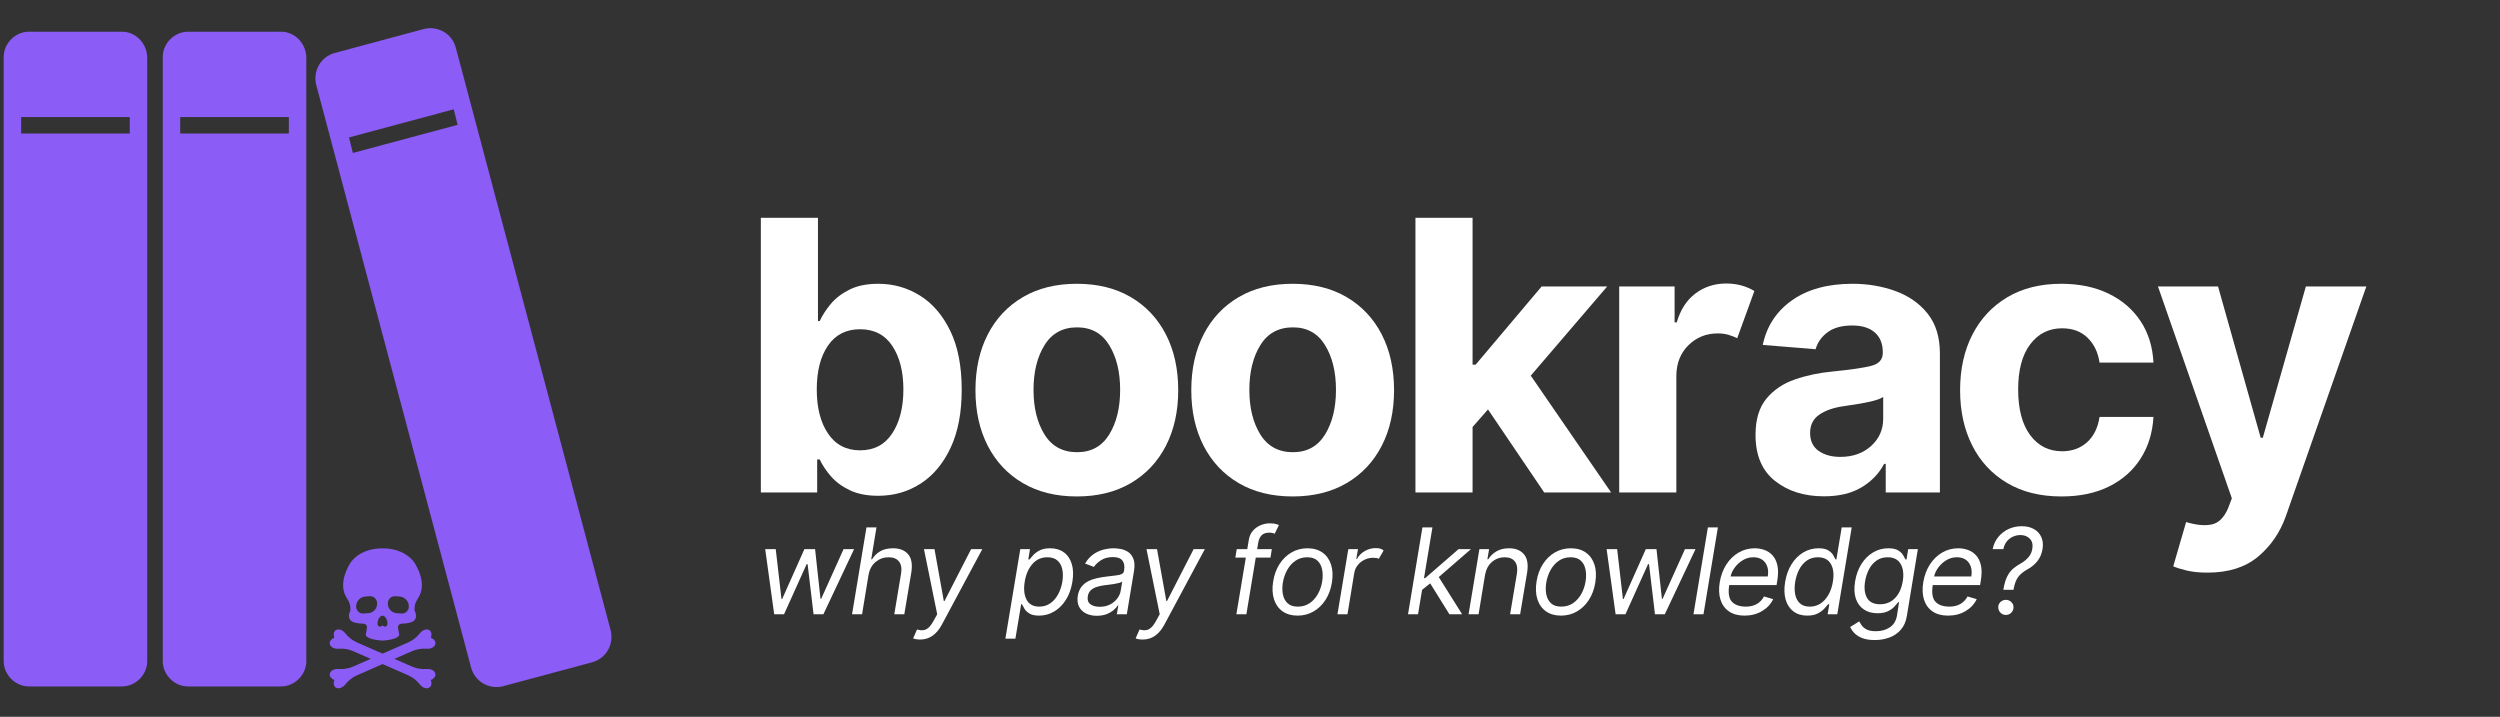 <svg xmlns="http://www.w3.org/2000/svg" xmlns:xlink="http://www.w3.org/1999/xlink" width="3111" zoomAndPan="magnify" viewBox="0 0 2333.25 669" height="892" preserveAspectRatio="xMidYMid meet" version="1.0"><rect x="0" y="0" width="2333.25" height="669" fill="#333333" stroke="none"/><defs><g/><clipPath id="da70a8807c"><path d="M 307.559 511.805 L 406.414 511.805 L 406.414 643 L 307.559 643 Z M 307.559 511.805 " clip-rule="nonzero"/></clipPath></defs><path fill="#8b5cf6" d="M 113.875 29.59 L 26.969 29.59 C 14.297 29.59 3.434 40.453 3.434 53.129 L 3.434 617.113 C 3.434 629.789 14.297 640.652 26.969 640.652 L 113.875 640.652 C 126.551 640.652 137.414 629.789 137.414 617.113 L 137.414 54.035 C 137.414 40.453 126.551 29.59 113.875 29.59 Z M 121.117 124.645 L 19.727 124.645 L 19.727 109.254 L 121.117 109.254 Z M 121.117 124.645 " fill-opacity="1" fill-rule="nonzero"/><path fill="#8b5cf6" d="M 262.34 29.59 L 175.434 29.59 C 162.762 29.59 151.898 40.453 151.898 53.129 L 151.898 617.113 C 151.898 629.789 162.762 640.652 175.434 640.652 L 262.34 640.652 C 275.016 640.652 285.879 629.789 285.879 617.113 L 285.879 54.035 C 285.879 40.453 275.016 29.59 262.34 29.59 Z M 269.582 124.645 L 168.191 124.645 L 168.191 109.254 L 269.582 109.254 Z M 269.582 124.645 " fill-opacity="1" fill-rule="nonzero"/><path fill="#8b5cf6" d="M 570.133 589.051 L 425.289 44.074 C 421.668 31.402 408.996 24.16 396.32 26.875 L 312.133 49.508 C 299.457 53.129 292.215 65.801 294.93 78.477 L 439.773 623.449 C 443.395 636.125 456.07 643.367 468.742 640.652 L 552.934 618.02 C 565.609 614.398 572.852 601.723 570.133 589.051 Z M 329.332 142.75 L 325.711 128.266 L 423.48 102.012 L 427.102 116.496 Z M 329.332 142.75 " fill-opacity="1" fill-rule="nonzero"/><g fill="#ffffff" fill-opacity="1"><g transform="translate(687.814, 459.587)"><g><path d="M 22.281 0 L 22.281 -256.312 L 75.594 -256.312 L 75.594 -159.938 L 77.219 -159.938 C 79.633 -165.195 83.051 -170.492 87.469 -175.828 C 91.895 -181.172 97.738 -185.656 105 -189.281 C 112.258 -192.914 121.227 -194.734 131.906 -194.734 C 146.008 -194.734 158.941 -191.082 170.703 -183.781 C 182.461 -176.477 191.91 -165.504 199.047 -150.859 C 206.18 -136.223 209.75 -117.891 209.75 -95.859 C 209.75 -74.422 206.285 -56.336 199.359 -41.609 C 192.43 -26.879 183.086 -15.738 171.328 -8.188 C 159.566 -0.645 146.383 3.125 131.781 3.125 C 121.438 3.125 112.656 1.414 105.438 -2 C 98.219 -5.426 92.332 -9.742 87.781 -14.953 C 83.238 -20.172 79.719 -25.445 77.219 -30.781 L 74.844 -30.781 L 74.844 0 Z M 74.469 -96.109 C 74.469 -79.004 77.988 -65.258 85.031 -54.875 C 92.082 -44.488 102.035 -39.297 114.891 -39.297 C 127.984 -39.297 137.992 -44.57 144.922 -55.125 C 151.848 -65.676 155.312 -79.336 155.312 -96.109 C 155.312 -112.797 151.867 -126.332 144.984 -136.719 C 138.098 -147.113 128.066 -152.312 114.891 -152.312 C 101.953 -152.312 91.977 -147.238 84.969 -137.094 C 77.969 -126.957 74.469 -113.297 74.469 -96.109 Z M 74.469 -96.109 "/></g></g></g><g fill="#ffffff" fill-opacity="1"><g transform="translate(896.883, 459.587)"><g><path d="M 108.125 3.75 C 88.688 3.75 71.895 -0.398 57.75 -8.703 C 43.613 -17.004 32.707 -28.598 25.031 -43.484 C 17.352 -58.379 13.516 -75.672 13.516 -95.359 C 13.516 -115.223 17.352 -132.598 25.031 -147.484 C 32.707 -162.379 43.613 -173.977 57.75 -182.281 C 71.895 -190.582 88.688 -194.734 108.125 -194.734 C 127.57 -194.734 144.363 -190.582 158.5 -182.281 C 172.645 -173.977 183.555 -162.379 191.234 -147.484 C 198.91 -132.598 202.75 -115.223 202.75 -95.359 C 202.75 -75.672 198.91 -58.379 191.234 -43.484 C 183.555 -28.598 172.645 -17.004 158.5 -8.703 C 144.363 -0.398 127.57 3.75 108.125 3.75 Z M 108.375 -37.547 C 121.562 -37.547 131.551 -43.051 138.344 -54.062 C 145.145 -65.07 148.547 -78.961 148.547 -95.734 C 148.547 -112.504 145.145 -126.414 138.344 -137.469 C 131.551 -148.531 121.562 -154.062 108.375 -154.062 C 94.945 -154.062 84.812 -148.531 77.969 -137.469 C 71.125 -126.414 67.703 -112.504 67.703 -95.734 C 67.703 -78.961 71.125 -65.07 77.969 -54.062 C 84.812 -43.051 94.945 -37.547 108.375 -37.547 Z M 108.375 -37.547 "/></g></g></g><g fill="#ffffff" fill-opacity="1"><g transform="translate(1098.319, 459.587)"><g><path d="M 108.125 3.75 C 88.688 3.75 71.895 -0.398 57.75 -8.703 C 43.613 -17.004 32.707 -28.598 25.031 -43.484 C 17.352 -58.379 13.516 -75.672 13.516 -95.359 C 13.516 -115.223 17.352 -132.598 25.031 -147.484 C 32.707 -162.379 43.613 -173.977 57.75 -182.281 C 71.895 -190.582 88.688 -194.734 108.125 -194.734 C 127.57 -194.734 144.363 -190.582 158.5 -182.281 C 172.645 -173.977 183.555 -162.379 191.234 -147.484 C 198.91 -132.598 202.75 -115.223 202.75 -95.359 C 202.75 -75.672 198.91 -58.379 191.234 -43.484 C 183.555 -28.598 172.645 -17.004 158.5 -8.703 C 144.363 -0.398 127.57 3.75 108.125 3.75 Z M 108.375 -37.547 C 121.562 -37.547 131.551 -43.051 138.344 -54.062 C 145.145 -65.07 148.547 -78.961 148.547 -95.734 C 148.547 -112.504 145.145 -126.414 138.344 -137.469 C 131.551 -148.531 121.562 -154.062 108.375 -154.062 C 94.945 -154.062 84.812 -148.531 77.969 -137.469 C 71.125 -126.414 67.703 -112.504 67.703 -95.734 C 67.703 -78.961 71.125 -65.07 77.969 -54.062 C 84.812 -43.051 94.945 -37.547 108.375 -37.547 Z M 108.375 -37.547 "/></g></g></g><g fill="#ffffff" fill-opacity="1"><g transform="translate(1299.756, 459.587)"><g><path d="M 21.281 0 L 21.281 -256.312 L 74.594 -256.312 L 74.594 -119.266 L 77.469 -119.266 L 139.047 -192.234 L 200.234 -192.234 L 128.906 -109 L 203.875 0 L 141.422 0 L 88.984 -77.469 L 74.594 -61.078 L 74.594 0 Z M 21.281 0 "/></g></g></g><g fill="#ffffff" fill-opacity="1"><g transform="translate(1489.929, 459.587)"><g><path d="M 21.281 0 L 21.281 -192.234 L 72.969 -192.234 L 72.969 -158.688 L 74.969 -158.688 C 78.469 -170.625 84.328 -179.656 92.547 -185.781 C 100.766 -191.914 110.297 -194.984 121.141 -194.984 C 126.316 -194.984 131.113 -194.359 135.531 -193.109 C 139.957 -191.859 143.922 -190.145 147.422 -187.969 L 131.406 -143.922 C 128.906 -145.172 126.172 -146.234 123.203 -147.109 C 120.242 -147.984 116.93 -148.422 113.266 -148.422 C 102.492 -148.422 93.375 -144.75 85.906 -137.406 C 78.445 -130.07 74.676 -120.52 74.594 -108.75 L 74.594 0 Z M 21.281 0 "/></g></g></g><g fill="#ffffff" fill-opacity="1"><g transform="translate(1626.168, 459.587)"><g><path d="M 76.094 3.625 C 57.738 3.625 42.508 -1.172 30.406 -10.766 C 18.312 -20.359 12.266 -34.664 12.266 -53.688 C 12.266 -68.039 15.641 -79.305 22.391 -87.484 C 29.148 -95.66 38.016 -101.645 48.984 -105.438 C 59.961 -109.238 71.789 -111.723 84.469 -112.891 C 101.156 -114.555 113.086 -116.305 120.266 -118.141 C 127.441 -119.973 131.031 -123.977 131.031 -130.156 L 131.031 -130.906 C 131.031 -138.832 128.547 -144.961 123.578 -149.297 C 118.617 -153.641 111.594 -155.812 102.5 -155.812 C 92.906 -155.812 85.27 -153.723 79.594 -149.547 C 73.914 -145.379 70.16 -140.082 68.328 -133.656 L 19.016 -137.672 C 22.691 -155.191 31.805 -169.082 46.359 -179.344 C 60.922 -189.602 79.719 -194.734 102.75 -194.734 C 117.02 -194.734 130.367 -192.477 142.797 -187.969 C 155.223 -183.469 165.254 -176.441 172.891 -166.891 C 180.523 -157.336 184.344 -144.926 184.344 -129.656 L 184.344 0 L 133.781 0 L 133.781 -26.656 L 132.281 -26.656 C 127.613 -17.727 120.625 -10.445 111.312 -4.812 C 102.008 0.812 90.27 3.625 76.094 3.625 Z M 91.359 -33.172 C 103.035 -33.172 112.629 -36.566 120.141 -43.359 C 127.648 -50.16 131.406 -58.609 131.406 -68.703 L 131.406 -89.109 C 129.32 -87.691 126.086 -86.438 121.703 -85.344 C 117.328 -84.258 112.656 -83.32 107.688 -82.531 C 102.727 -81.738 98.285 -81.051 94.359 -80.469 C 85.016 -79.133 77.484 -76.504 71.766 -72.578 C 66.055 -68.66 63.203 -62.945 63.203 -55.438 C 63.203 -48.094 65.848 -42.547 71.141 -38.797 C 76.441 -35.047 83.18 -33.172 91.359 -33.172 Z M 91.359 -33.172 "/></g></g></g><g fill="#ffffff" fill-opacity="1"><g transform="translate(1815.842, 459.587)"><g><path d="M 108.125 3.75 C 88.438 3.75 71.52 -0.441 57.375 -8.828 C 43.238 -17.211 32.395 -28.867 24.844 -43.797 C 17.289 -58.734 13.516 -75.922 13.516 -95.359 C 13.516 -115.055 17.332 -132.348 24.969 -147.234 C 32.602 -162.129 43.469 -173.77 57.562 -182.156 C 71.664 -190.539 88.438 -194.734 107.875 -194.734 C 124.645 -194.734 139.348 -191.688 151.984 -185.594 C 164.629 -179.508 174.602 -170.957 181.906 -159.938 C 189.207 -148.926 193.234 -135.992 193.984 -121.141 L 143.672 -121.141 C 142.254 -130.734 138.52 -138.473 132.469 -144.359 C 126.414 -150.242 118.508 -153.188 108.75 -153.188 C 96.406 -153.188 86.477 -148.219 78.969 -138.281 C 71.457 -128.352 67.703 -114.297 67.703 -96.109 C 67.703 -77.754 71.438 -63.551 78.906 -53.5 C 86.375 -43.445 96.32 -38.422 108.75 -38.422 C 117.926 -38.422 125.645 -41.191 131.906 -46.734 C 138.164 -52.285 142.086 -60.191 143.672 -70.453 L 193.984 -70.453 C 193.148 -55.773 189.164 -42.844 182.031 -31.656 C 174.895 -20.477 165.066 -11.781 152.547 -5.562 C 140.035 0.645 125.227 3.75 108.125 3.75 Z M 108.125 3.75 "/></g></g></g><g fill="#ffffff" fill-opacity="1"><g transform="translate(2008.017, 459.587)"><g><path d="M 52.312 74.844 C 44.719 74.844 38.227 74.191 32.844 72.891 C 27.469 71.598 23.281 70.285 20.281 68.953 L 32.281 27.656 C 41.719 30.488 49.664 31.238 56.125 29.906 C 62.594 28.57 67.703 23.523 71.453 14.766 L 74.969 5.5 L 6 -192.234 L 62.078 -192.234 L 101.875 -51.062 L 103.875 -51.062 L 144.047 -192.234 L 200.484 -192.234 L 125.406 22.031 C 119.977 37.375 111.316 50.008 99.422 59.938 C 87.535 69.875 71.832 74.844 52.312 74.844 Z M 52.312 74.844 "/></g></g></g><g fill="#ffffff" fill-opacity="1"><g transform="translate(705.306, 573.289)"><g><path d="M 17.25 0 L 8.859 -60.797 L 18.688 -60.797 L 24.062 -14.25 L 24.703 -14.25 L 45.438 -60.797 L 55.406 -60.797 L 60.469 -14.406 L 61.109 -14.406 L 82 -60.797 L 91.828 -60.797 L 63.172 0 L 53.984 0 L 48.438 -46.703 L 47.5 -46.703 L 26.438 0 Z M 17.25 0 "/></g></g></g><g fill="#ffffff" fill-opacity="1"><g transform="translate(791.739, 573.289)"><g><path d="M 18.844 -36.578 L 12.828 0 L 3.484 0 L 16.938 -81.062 L 26.281 -81.062 L 21.375 -51.297 L 22.156 -51.297 C 24.062 -54.461 26.602 -56.969 29.781 -58.812 C 32.957 -60.656 36.961 -61.578 41.797 -61.578 C 47.973 -61.578 52.656 -59.711 55.844 -55.984 C 59.039 -52.254 60.004 -46.469 58.734 -38.625 L 52.25 0 L 42.906 0 L 49.234 -38 C 50.023 -42.82 49.383 -46.555 47.312 -49.203 C 45.238 -51.859 42.023 -53.188 37.672 -53.188 C 33.086 -53.188 29.039 -51.742 25.531 -48.859 C 22.02 -45.973 19.789 -41.879 18.844 -36.578 Z M 18.844 -36.578 "/></g></g></g><g fill="#ffffff" fill-opacity="1"><g transform="translate(853.475, 573.289)"><g><path d="M 5.375 23.594 C 3.801 23.594 2.398 23.469 1.172 23.219 C -0.055 22.969 -0.867 22.723 -1.266 22.484 L 2.375 14.25 C 4.539 14.832 6.477 15.035 8.188 14.859 C 9.906 14.691 11.539 13.922 13.094 12.547 C 14.656 11.172 16.254 8.992 17.891 6.016 L 21.219 0 L 8.859 -60.797 L 18.688 -60.797 L 27.391 -12.344 L 28.016 -12.344 L 52.875 -60.797 L 63.328 -60.797 L 25.484 9.812 C 20.504 19 13.801 23.594 5.375 23.594 Z M 5.375 23.594 "/></g></g></g><g fill="#ffffff" fill-opacity="1"><g transform="translate(911.411, 573.289)"><g/></g></g><g fill="#ffffff" fill-opacity="1"><g transform="translate(938.633, 573.289)"><g><path d="M -0.312 22.797 L 13.609 -60.797 L 22.641 -60.797 L 21.062 -51.141 L 22.156 -51.141 C 23.008 -52.191 24.188 -53.539 25.688 -55.188 C 27.188 -56.844 29.203 -58.32 31.734 -59.625 C 34.273 -60.926 37.523 -61.578 41.484 -61.578 C 46.598 -61.578 50.891 -60.297 54.359 -57.734 C 57.828 -55.18 60.266 -51.555 61.672 -46.859 C 63.086 -42.16 63.27 -36.617 62.219 -30.234 C 61.164 -23.797 59.156 -18.223 56.188 -13.516 C 53.219 -8.805 49.57 -5.164 45.25 -2.594 C 40.938 -0.02 36.25 1.266 31.188 1.266 C 27.281 1.266 24.266 0.613 22.141 -0.688 C 20.016 -2 18.457 -3.488 17.469 -5.156 C 16.477 -6.832 15.723 -8.227 15.203 -9.344 L 14.406 -9.344 L 9.031 22.797 Z M 17.734 -30.391 C 16.617 -23.504 17.203 -17.906 19.484 -13.594 C 21.773 -9.281 25.727 -7.125 31.344 -7.125 C 35.25 -7.125 38.676 -8.16 41.625 -10.234 C 44.582 -12.305 47.008 -15.102 48.906 -18.625 C 50.812 -22.145 52.133 -26.066 52.875 -30.391 C 53.562 -34.672 53.539 -38.531 52.812 -41.969 C 52.094 -45.414 50.586 -48.145 48.297 -50.156 C 46.016 -52.176 42.895 -53.188 38.938 -53.188 C 33.238 -53.188 28.555 -51.086 24.891 -46.891 C 21.223 -42.703 18.836 -37.203 17.734 -30.391 Z M 17.734 -30.391 "/></g></g></g><g fill="#ffffff" fill-opacity="1"><g transform="translate(1002.427, 573.289)"><g><path d="M 21.219 1.422 C 17.363 1.422 13.984 0.691 11.078 -0.766 C 8.18 -2.234 6.031 -4.359 4.625 -7.141 C 3.227 -9.922 2.848 -13.289 3.484 -17.25 C 4.086 -20.738 5.258 -23.57 7 -25.75 C 8.75 -27.926 10.867 -29.641 13.359 -30.891 C 15.848 -32.141 18.535 -33.07 21.422 -33.688 C 24.316 -34.312 27.203 -34.797 30.078 -35.141 C 33.828 -35.617 36.875 -35.988 39.219 -36.25 C 41.57 -36.52 43.344 -36.957 44.531 -37.562 C 45.719 -38.164 46.441 -39.207 46.703 -40.688 L 46.703 -41 C 47.336 -44.883 46.82 -47.914 45.156 -50.094 C 43.5 -52.27 40.531 -53.359 36.25 -53.359 C 31.82 -53.359 28.113 -52.379 25.125 -50.422 C 22.145 -48.473 19.941 -46.391 18.516 -44.172 L 10.297 -47.328 C 12.453 -51.023 15.035 -53.91 18.047 -55.984 C 21.055 -58.055 24.207 -59.504 27.5 -60.328 C 30.801 -61.16 33.984 -61.578 37.047 -61.578 C 38.992 -61.578 41.191 -61.348 43.641 -60.891 C 46.098 -60.43 48.398 -59.488 50.547 -58.062 C 52.703 -56.633 54.328 -54.484 55.422 -51.609 C 56.523 -48.734 56.68 -44.879 55.891 -40.047 L 49.234 0 L 39.891 0 L 41.312 -8.234 L 40.844 -8.234 C 40 -6.91 38.711 -5.492 36.984 -3.984 C 35.254 -2.484 33.078 -1.207 30.453 -0.156 C 27.828 0.895 24.75 1.422 21.219 1.422 Z M 23.906 -6.969 C 27.602 -6.969 30.844 -7.691 33.625 -9.141 C 36.406 -10.586 38.645 -12.457 40.344 -14.75 C 42.051 -17.051 43.113 -19.469 43.531 -22 L 44.969 -30.547 C 44.488 -30.078 43.547 -29.648 42.141 -29.266 C 40.742 -28.879 39.172 -28.547 37.422 -28.266 C 35.672 -27.992 33.969 -27.758 32.312 -27.562 C 30.664 -27.363 29.344 -27.203 28.344 -27.078 C 25.863 -26.754 23.504 -26.242 21.266 -25.547 C 19.035 -24.848 17.16 -23.805 15.641 -22.422 C 14.129 -21.035 13.191 -19.156 12.828 -16.781 C 12.273 -13.531 13.051 -11.082 15.156 -9.438 C 17.27 -7.789 20.188 -6.969 23.906 -6.969 Z M 23.906 -6.969 "/></g></g></g><g fill="#ffffff" fill-opacity="1"><g transform="translate(1061.154, 573.289)"><g><path d="M 5.375 23.594 C 3.801 23.594 2.398 23.469 1.172 23.219 C -0.055 22.969 -0.867 22.723 -1.266 22.484 L 2.375 14.25 C 4.539 14.832 6.477 15.035 8.188 14.859 C 9.906 14.691 11.539 13.922 13.094 12.547 C 14.656 11.172 16.254 8.992 17.891 6.016 L 21.219 0 L 8.859 -60.797 L 18.688 -60.797 L 27.391 -12.344 L 28.016 -12.344 L 52.875 -60.797 L 63.328 -60.797 L 25.484 9.812 C 20.504 19 13.801 23.594 5.375 23.594 Z M 5.375 23.594 "/></g></g></g><g fill="#ffffff" fill-opacity="1"><g transform="translate(1119.09, 573.289)"><g/></g></g><g fill="#ffffff" fill-opacity="1"><g transform="translate(1146.313, 573.289)"><g><path d="M 40.688 -60.797 L 39.422 -52.875 L 25.688 -52.875 L 16.938 0 L 7.594 0 L 16.422 -52.875 L 6.656 -52.875 L 7.922 -60.797 L 17.766 -60.797 L 19.156 -69.188 C 19.688 -72.664 20.957 -75.566 22.969 -77.891 C 24.988 -80.211 27.406 -81.953 30.219 -83.109 C 33.031 -84.273 35.883 -84.859 38.781 -84.859 C 41.082 -84.859 42.926 -84.672 44.312 -84.297 C 45.695 -83.93 46.703 -83.586 47.328 -83.266 L 43.375 -75.203 C 42.906 -75.359 42.281 -75.555 41.5 -75.797 C 40.719 -76.035 39.656 -76.156 38.312 -76.156 C 35.227 -76.156 32.879 -75.375 31.266 -73.812 C 29.66 -72.258 28.578 -69.977 28.016 -66.969 L 27 -60.797 Z M 40.688 -60.797 "/></g></g></g><g fill="#ffffff" fill-opacity="1"><g transform="translate(1182.401, 573.289)"><g><path d="M 28.656 1.266 C 23.062 1.266 18.383 -0.066 14.625 -2.734 C 10.863 -5.398 8.203 -9.133 6.641 -13.938 C 5.086 -18.738 4.828 -24.332 5.859 -30.719 C 6.859 -36.938 8.863 -42.363 11.875 -47 C 14.883 -51.633 18.617 -55.223 23.078 -57.766 C 27.535 -60.305 32.457 -61.578 37.844 -61.578 C 43.438 -61.578 48.117 -60.238 51.891 -57.562 C 55.66 -54.883 58.32 -51.141 59.875 -46.328 C 61.438 -41.516 61.691 -35.891 60.641 -29.453 C 59.629 -23.273 57.617 -17.883 54.609 -13.281 C 51.609 -8.676 47.879 -5.098 43.422 -2.547 C 38.961 -0.004 34.039 1.266 28.656 1.266 Z M 28.812 -7.125 C 33.082 -7.125 36.801 -8.219 39.969 -10.406 C 43.133 -12.594 45.703 -15.477 47.672 -19.062 C 49.641 -22.656 50.953 -26.539 51.609 -30.719 C 52.242 -34.676 52.219 -38.363 51.531 -41.781 C 50.844 -45.195 49.379 -47.953 47.141 -50.047 C 44.898 -52.141 41.742 -53.188 37.672 -53.188 C 33.398 -53.188 29.68 -52.078 26.516 -49.859 C 23.348 -47.648 20.785 -44.738 18.828 -41.125 C 16.879 -37.508 15.562 -33.617 14.875 -29.453 C 14.25 -25.492 14.273 -21.816 14.953 -18.422 C 15.641 -15.035 17.102 -12.305 19.344 -10.234 C 21.594 -8.16 24.75 -7.125 28.812 -7.125 Z M 28.812 -7.125 "/></g></g></g><g fill="#ffffff" fill-opacity="1"><g transform="translate(1244.77, 573.289)"><g><path d="M 3.484 0 L 13.609 -60.797 L 22.641 -60.797 L 21.062 -51.609 L 21.688 -51.609 C 23.27 -54.617 25.664 -57.062 28.875 -58.938 C 32.082 -60.812 35.547 -61.75 39.266 -61.75 C 42.484 -61.75 44.91 -61.008 46.547 -59.531 L 42.109 -51.766 C 41.004 -52.398 39.266 -52.719 36.891 -52.719 C 33.93 -52.719 31.191 -52.098 28.672 -50.859 C 26.148 -49.617 24.047 -47.93 22.359 -45.797 C 20.672 -43.66 19.602 -41.219 19.156 -38.469 L 12.828 0 Z M 3.484 0 "/></g></g></g><g fill="#ffffff" fill-opacity="1"><g transform="translate(1283.391, 573.289)"><g/></g></g><g fill="#ffffff" fill-opacity="1"><g transform="translate(1310.614, 573.289)"><g><path d="M 3.484 0 L 16.938 -81.062 L 26.281 -81.062 L 18.406 -33.719 L 19.469 -33.719 L 50.656 -60.797 L 62.219 -60.797 L 32.172 -34.75 L 53.984 0 L 42.109 0 L 24.188 -28.859 L 16.625 -22.797 L 12.828 0 Z M 3.484 0 "/></g></g></g><g fill="#ffffff" fill-opacity="1"><g transform="translate(1367.125, 573.289)"><g><path d="M 18.844 -36.578 L 12.828 0 L 3.484 0 L 13.609 -60.797 L 22.641 -60.797 L 21.062 -51.297 L 21.844 -51.297 C 23.75 -54.379 26.32 -56.863 29.562 -58.75 C 32.812 -60.633 36.727 -61.578 41.312 -61.578 C 47.414 -61.578 52.055 -59.691 55.234 -55.922 C 58.41 -52.148 59.363 -46.383 58.094 -38.625 L 51.609 0 L 42.266 0 L 48.609 -38 C 49.398 -42.75 48.785 -46.469 46.766 -49.156 C 44.742 -51.844 41.555 -53.188 37.203 -53.188 C 32.691 -53.188 28.738 -51.742 25.344 -48.859 C 21.957 -45.973 19.789 -41.879 18.844 -36.578 Z M 18.844 -36.578 "/></g></g></g><g fill="#ffffff" fill-opacity="1"><g transform="translate(1428.227, 573.289)"><g><path d="M 28.656 1.266 C 23.062 1.266 18.383 -0.066 14.625 -2.734 C 10.863 -5.398 8.203 -9.133 6.641 -13.938 C 5.086 -18.738 4.828 -24.332 5.859 -30.719 C 6.859 -36.938 8.863 -42.363 11.875 -47 C 14.883 -51.633 18.617 -55.223 23.078 -57.766 C 27.535 -60.305 32.457 -61.578 37.844 -61.578 C 43.438 -61.578 48.117 -60.238 51.891 -57.562 C 55.66 -54.883 58.32 -51.141 59.875 -46.328 C 61.438 -41.516 61.691 -35.891 60.641 -29.453 C 59.629 -23.273 57.617 -17.883 54.609 -13.281 C 51.609 -8.676 47.879 -5.098 43.422 -2.547 C 38.961 -0.004 34.039 1.266 28.656 1.266 Z M 28.812 -7.125 C 33.082 -7.125 36.801 -8.219 39.969 -10.406 C 43.133 -12.594 45.703 -15.477 47.672 -19.062 C 49.641 -22.656 50.953 -26.539 51.609 -30.719 C 52.242 -34.676 52.219 -38.363 51.531 -41.781 C 50.844 -45.195 49.379 -47.953 47.141 -50.047 C 44.898 -52.141 41.742 -53.188 37.672 -53.188 C 33.398 -53.188 29.68 -52.078 26.516 -49.859 C 23.348 -47.648 20.785 -44.738 18.828 -41.125 C 16.879 -37.508 15.562 -33.617 14.875 -29.453 C 14.25 -25.492 14.273 -21.816 14.953 -18.422 C 15.641 -15.035 17.102 -12.305 19.344 -10.234 C 21.594 -8.16 24.75 -7.125 28.812 -7.125 Z M 28.812 -7.125 "/></g></g></g><g fill="#ffffff" fill-opacity="1"><g transform="translate(1490.596, 573.289)"><g><path d="M 17.25 0 L 8.859 -60.797 L 18.688 -60.797 L 24.062 -14.25 L 24.703 -14.25 L 45.438 -60.797 L 55.406 -60.797 L 60.469 -14.406 L 61.109 -14.406 L 82 -60.797 L 91.828 -60.797 L 63.172 0 L 53.984 0 L 48.438 -46.703 L 47.5 -46.703 L 26.438 0 Z M 17.25 0 "/></g></g></g><g fill="#ffffff" fill-opacity="1"><g transform="translate(1577.029, 573.289)"><g><path d="M 26.281 -81.062 L 12.828 0 L 3.484 0 L 16.938 -81.062 Z M 26.281 -81.062 "/></g></g></g><g fill="#ffffff" fill-opacity="1"><g transform="translate(1599.343, 573.289)"><g><path d="M 28.812 1.266 C 22.977 1.266 18.16 -0.031 14.359 -2.625 C 10.566 -5.227 7.914 -8.867 6.406 -13.547 C 4.906 -18.234 4.672 -23.691 5.703 -29.922 C 6.734 -36.148 8.773 -41.645 11.828 -46.406 C 14.891 -51.164 18.703 -54.883 23.266 -57.562 C 27.836 -60.238 32.852 -61.578 38.312 -61.578 C 41.477 -61.578 44.523 -61.051 47.453 -60 C 50.379 -58.945 52.91 -57.238 55.047 -54.875 C 57.191 -52.508 58.688 -49.391 59.531 -45.516 C 60.375 -41.641 60.32 -36.863 59.375 -31.188 L 58.734 -27.234 L 14.531 -27.234 C 13.395 -19.785 14.266 -14.57 17.141 -11.594 C 20.016 -8.613 24.379 -7.125 30.234 -7.125 C 33.984 -7.125 37.289 -7.914 40.156 -9.5 C 43.02 -11.082 45.305 -13.457 47.016 -16.625 L 55.562 -14.094 C 53.375 -9.5 49.914 -5.789 45.188 -2.969 C 40.469 -0.145 35.008 1.266 28.812 1.266 Z M 15.828 -35.297 L 50.5 -35.297 C 51.395 -40.441 50.625 -44.707 48.188 -48.094 C 45.75 -51.488 41.984 -53.188 36.891 -53.188 C 33.484 -53.188 30.297 -52.297 27.328 -50.516 C 24.359 -48.734 21.848 -46.473 19.797 -43.734 C 17.754 -40.992 16.43 -38.18 15.828 -35.297 Z M 15.828 -35.297 "/></g></g></g><g fill="#ffffff" fill-opacity="1"><g transform="translate(1660.287, 573.289)"><g><path d="M 26.438 1.266 C 21.344 1.266 17.066 -0.02 13.609 -2.594 C 10.16 -5.164 7.727 -8.805 6.312 -13.516 C 4.906 -18.223 4.727 -23.797 5.781 -30.234 C 6.863 -36.617 8.891 -42.16 11.859 -46.859 C 14.828 -51.555 18.473 -55.18 22.797 -57.734 C 27.117 -60.297 31.844 -61.578 36.969 -61.578 C 40.926 -61.578 43.953 -60.926 46.047 -59.625 C 48.148 -58.32 49.676 -56.844 50.625 -55.188 C 51.57 -53.539 52.297 -52.191 52.797 -51.141 L 53.594 -51.141 L 58.578 -81.062 L 67.922 -81.062 L 54.453 0 L 45.438 0 L 47.016 -9.344 L 45.906 -9.344 C 45.039 -8.227 43.828 -6.832 42.266 -5.156 C 40.711 -3.488 38.66 -2 36.109 -0.688 C 33.566 0.613 30.344 1.266 26.438 1.266 Z M 28.734 -7.125 C 34.359 -7.125 39.082 -9.281 42.906 -13.594 C 46.727 -17.906 49.207 -23.504 50.344 -30.391 C 51.477 -37.203 50.859 -42.703 48.484 -46.891 C 46.109 -51.086 42.055 -53.188 36.328 -53.188 C 32.398 -53.188 28.984 -52.176 26.078 -50.156 C 23.18 -48.145 20.82 -45.414 19 -41.969 C 17.176 -38.531 15.91 -34.672 15.203 -30.391 C 14.484 -26.066 14.469 -22.145 15.156 -18.625 C 15.844 -15.102 17.301 -12.305 19.531 -10.234 C 21.758 -8.16 24.828 -7.125 28.734 -7.125 Z M 28.734 -7.125 "/></g></g></g><g fill="#ffffff" fill-opacity="1"><g transform="translate(1725.506, 573.289)"><g><path d="M 24.219 24.062 C 19.688 24.062 15.891 23.488 12.828 22.344 C 9.766 21.195 7.305 19.691 5.453 17.828 C 3.609 15.973 2.211 13.988 1.266 11.875 L 9.656 6.656 C 10.289 7.758 11.109 9.031 12.109 10.469 C 13.109 11.906 14.629 13.156 16.672 14.219 C 18.723 15.289 21.609 15.828 25.328 15.828 C 30.211 15.828 34.488 14.641 38.156 12.266 C 41.82 9.891 44.094 6.172 44.969 1.109 L 46.859 -11.234 L 46.062 -11.234 C 45.219 -10.129 44.047 -8.766 42.547 -7.141 C 41.047 -5.516 39.023 -4.078 36.484 -2.828 C 33.953 -1.578 30.707 -0.953 26.75 -0.953 C 21.82 -0.953 17.602 -2.113 14.094 -4.438 C 10.582 -6.758 8.066 -10.133 6.547 -14.562 C 5.035 -19 4.805 -24.383 5.859 -30.719 C 6.891 -36.938 8.875 -42.363 11.812 -47 C 14.758 -51.633 18.395 -55.223 22.719 -57.766 C 27.039 -60.305 31.766 -61.578 36.891 -61.578 C 40.848 -61.578 43.891 -60.926 46.016 -59.625 C 48.141 -58.32 49.688 -56.844 50.656 -55.188 C 51.633 -53.539 52.375 -52.191 52.875 -51.141 L 53.828 -51.141 L 55.406 -60.797 L 64.438 -60.797 L 54.141 1.734 C 53.273 6.961 51.391 11.219 48.484 14.5 C 45.578 17.789 42.016 20.207 37.797 21.75 C 33.578 23.289 29.051 24.062 24.219 24.062 Z M 29.125 -9.344 C 34.719 -9.344 39.375 -11.25 43.094 -15.062 C 46.82 -18.875 49.238 -24.145 50.344 -30.875 C 51.426 -37.438 50.766 -42.797 48.359 -46.953 C 45.961 -51.109 41.926 -53.188 36.25 -53.188 C 32.27 -53.188 28.832 -52.18 25.938 -50.172 C 23.051 -48.172 20.711 -45.484 18.922 -42.109 C 17.129 -38.734 15.891 -34.988 15.203 -30.875 C 14.141 -24.539 14.723 -19.367 16.953 -15.359 C 19.18 -11.348 23.238 -9.344 29.125 -9.344 Z M 29.125 -9.344 "/></g></g></g><g fill="#ffffff" fill-opacity="1"><g transform="translate(1789.299, 573.289)"><g><path d="M 28.812 1.266 C 22.977 1.266 18.16 -0.031 14.359 -2.625 C 10.566 -5.227 7.914 -8.867 6.406 -13.547 C 4.906 -18.234 4.672 -23.691 5.703 -29.922 C 6.734 -36.148 8.773 -41.645 11.828 -46.406 C 14.891 -51.164 18.703 -54.883 23.266 -57.562 C 27.836 -60.238 32.852 -61.578 38.312 -61.578 C 41.477 -61.578 44.523 -61.051 47.453 -60 C 50.379 -58.945 52.91 -57.238 55.047 -54.875 C 57.191 -52.508 58.688 -49.391 59.531 -45.516 C 60.375 -41.641 60.32 -36.863 59.375 -31.188 L 58.734 -27.234 L 14.531 -27.234 C 13.395 -19.785 14.266 -14.57 17.141 -11.594 C 20.016 -8.613 24.379 -7.125 30.234 -7.125 C 33.984 -7.125 37.289 -7.914 40.156 -9.5 C 43.02 -11.082 45.305 -13.457 47.016 -16.625 L 55.562 -14.094 C 53.375 -9.5 49.914 -5.789 45.188 -2.969 C 40.469 -0.145 35.008 1.266 28.812 1.266 Z M 15.828 -35.297 L 50.5 -35.297 C 51.395 -40.441 50.625 -44.707 48.188 -48.094 C 45.75 -51.488 41.984 -53.188 36.891 -53.188 C 33.484 -53.188 30.297 -52.297 27.328 -50.516 C 24.359 -48.734 21.848 -46.473 19.797 -43.734 C 17.754 -40.992 16.43 -38.18 15.828 -35.297 Z M 15.828 -35.297 "/></g></g></g><g fill="#ffffff" fill-opacity="1"><g transform="translate(1850.243, 573.289)"><g><path d="M 19.469 -22.797 L 19.625 -23.75 C 20.5 -28.676 21.691 -32.602 23.203 -35.531 C 24.723 -38.469 26.555 -40.836 28.703 -42.641 C 30.859 -44.453 33.32 -46.125 36.094 -47.656 C 38.625 -49.082 40.879 -50.914 42.859 -53.156 C 44.836 -55.395 46.066 -58.098 46.547 -61.266 C 47.18 -65.141 46.395 -68.219 44.188 -70.5 C 41.988 -72.789 39.023 -73.938 35.297 -73.938 C 33.141 -73.938 30.973 -73.484 28.797 -72.578 C 26.617 -71.68 24.691 -70.27 23.016 -68.344 C 21.336 -66.426 20.156 -63.91 19.469 -60.797 L 9.5 -60.797 C 10.445 -65.273 12.242 -69.109 14.891 -72.297 C 17.547 -75.492 20.754 -77.938 24.516 -79.625 C 28.273 -81.32 32.297 -82.172 36.578 -82.172 C 41.211 -82.172 45.098 -81.242 48.234 -79.391 C 51.379 -77.547 53.641 -75.016 55.016 -71.797 C 56.391 -68.578 56.734 -64.91 56.047 -60.797 C 55.328 -56.441 53.723 -52.695 51.234 -49.562 C 48.742 -46.438 45.598 -43.848 41.797 -41.797 C 37.992 -39.66 35.148 -37.305 33.266 -34.734 C 31.379 -32.16 30 -28.5 29.125 -23.75 L 28.969 -22.797 Z M 21.844 0.641 C 19.844 0.641 18.164 -0.051 16.812 -1.438 C 15.469 -2.82 14.77 -4.504 14.719 -6.484 C 14.695 -8.461 15.395 -10.117 16.812 -11.453 C 18.238 -12.785 19.914 -13.453 21.844 -13.453 C 23.801 -13.453 25.488 -12.766 26.906 -11.391 C 28.332 -10.023 29.02 -8.391 28.969 -6.484 C 28.945 -4.504 28.242 -2.82 26.859 -1.438 C 25.473 -0.051 23.801 0.641 21.844 0.641 Z M 21.844 0.641 "/></g></g></g><g clip-path="url(#da70a8807c)"><path fill="#8b5cf6" d="M 406.383 629.273 C 406.547 631.535 404.766 633.621 402.078 634.664 C 403.129 637.348 402.805 640.07 401.027 641.48 C 398.645 643.371 394.555 642.18 391.891 638.828 C 391.879 638.812 391.867 638.797 391.855 638.781 C 388.977 635.117 385.289 632.164 381.02 630.289 L 357.062 619.781 L 333.105 630.289 C 328.836 632.16 325.148 635.113 322.27 638.781 C 322.258 638.797 322.246 638.812 322.234 638.828 C 319.574 642.18 315.48 643.371 313.098 641.48 C 311.324 640.07 310.996 637.348 312.051 634.664 C 309.363 633.621 307.578 631.535 307.746 629.273 C 307.969 626.242 311.613 624.035 315.887 624.348 C 315.906 624.352 315.922 624.352 315.941 624.352 C 320.59 624.719 325.258 624.004 329.527 622.129 L 345.977 614.914 L 329.527 607.699 C 325.258 605.828 320.59 605.113 315.941 605.477 C 315.922 605.48 315.906 605.48 315.887 605.48 C 311.613 605.793 307.969 603.59 307.746 600.555 C 307.578 598.293 309.363 596.211 312.051 595.164 C 310.996 592.48 311.324 589.758 313.098 588.352 C 315.48 586.461 319.574 587.648 322.234 591.004 C 322.246 591.02 322.258 591.031 322.27 591.047 C 325.148 594.715 328.836 597.664 333.105 599.539 L 357.062 610.051 L 381.02 599.543 C 385.289 597.668 388.977 594.719 391.855 591.051 C 391.867 591.035 391.879 591.02 391.891 591.004 C 394.555 587.648 398.645 586.461 401.027 588.352 C 402.805 589.762 403.129 592.484 402.078 595.168 C 404.766 596.211 406.547 598.297 406.383 600.555 C 406.156 603.59 402.512 605.793 398.242 605.484 C 398.223 605.48 398.203 605.48 398.184 605.48 C 393.535 605.113 388.867 605.828 384.598 607.699 L 368.148 614.918 L 384.598 622.133 C 388.867 624.004 393.535 624.719 398.184 624.355 C 398.203 624.352 398.223 624.352 398.242 624.352 C 402.512 624.035 406.156 626.242 406.383 629.273 Z M 327.051 569.461 C 327.043 569.609 327.004 569.758 326.945 569.895 C 324.965 574.426 325.41 576.93 327.277 579.004 C 329.824 581.828 337.203 582.004 338.207 582 C 338.246 582 338.324 581.996 338.438 582.004 C 340.137 582.086 341.703 582.727 342.312 584.109 C 342.652 584.883 342.312 586.188 342.199 587.516 C 341.871 591.379 340.809 592.035 341.641 593.371 C 341.973 593.898 343.855 595.688 348.07 596.648 C 350.137 597.117 353.34 597.645 356.859 597.895 C 356.871 597.895 356.879 597.895 356.891 597.895 L 356.891 597.898 C 356.918 597.898 356.945 597.898 356.973 597.895 C 357 597.895 357.031 597.898 357.059 597.898 L 357.059 597.895 C 357.066 597.895 357.074 597.895 357.086 597.895 C 360.605 597.645 363.809 597.117 365.879 596.648 C 370.09 595.688 371.977 593.898 372.305 593.371 C 373.141 592.035 372.074 591.379 371.75 587.516 C 371.637 586.188 371.293 584.883 371.633 584.109 C 372.242 582.727 373.809 582.086 375.508 582.004 C 375.621 582 375.703 582 375.738 582 C 376.746 582.004 384.125 581.824 386.668 579.004 C 388.535 576.93 388.98 574.426 387.004 569.895 C 386.945 569.758 386.906 569.609 386.895 569.461 C 386.414 560.281 391.836 558.852 393.352 550.41 C 395.621 537.766 386.66 524.789 385.898 523.867 C 376.617 512.645 362.609 511.801 358.113 511.824 C 357.734 511.824 357.355 511.828 356.977 511.828 C 356.598 511.828 356.219 511.824 355.84 511.824 C 351.348 511.801 337.34 512.645 328.051 523.867 C 327.289 524.789 318.328 537.766 320.598 550.41 C 322.113 558.855 327.531 560.281 327.051 569.461 Z M 362.012 562.754 L 362.035 562.422 C 362.305 558.852 365.418 556.176 368.988 556.441 L 373.004 556.746 C 377.859 557.109 381.555 561.164 381.555 565.957 C 381.555 566.188 381.547 566.422 381.527 566.656 C 381.262 570.211 378.164 572.871 374.613 572.605 L 370.199 572.273 C 365.309 571.906 361.645 567.645 362.012 562.754 Z M 353.043 578.25 C 353.508 577.16 354.129 576.234 354.812 575.543 C 354.816 575.535 354.824 575.527 354.832 575.52 C 355.422 574.926 356.195 574.621 356.977 574.602 C 357.758 574.621 358.531 574.926 359.121 575.52 C 359.129 575.527 359.137 575.535 359.145 575.543 C 359.824 576.234 360.449 577.16 360.91 578.25 C 362.125 581.102 361.793 583.977 360.172 584.668 C 359.402 584.992 358.48 584.773 357.594 584.148 C 357.43 584.031 357.25 583.965 357.062 583.938 L 357.062 583.926 C 357.031 583.926 357.004 583.93 356.977 583.93 C 356.949 583.93 356.922 583.926 356.895 583.926 L 356.895 583.938 C 356.707 583.965 356.523 584.031 356.363 584.148 C 355.473 584.773 354.551 584.992 353.785 584.668 C 352.16 583.973 351.828 581.102 353.043 578.25 Z M 340.953 556.746 L 344.965 556.445 C 348.535 556.176 351.648 558.855 351.918 562.426 L 351.945 562.758 C 352.312 567.645 348.645 571.91 343.758 572.277 L 339.34 572.609 C 335.789 572.875 332.695 570.215 332.426 566.66 C 332.406 566.426 332.398 566.191 332.398 565.961 C 332.398 561.164 336.094 557.113 340.953 556.746 Z M 340.953 556.746 " fill-opacity="1" fill-rule="nonzero"/></g></svg>